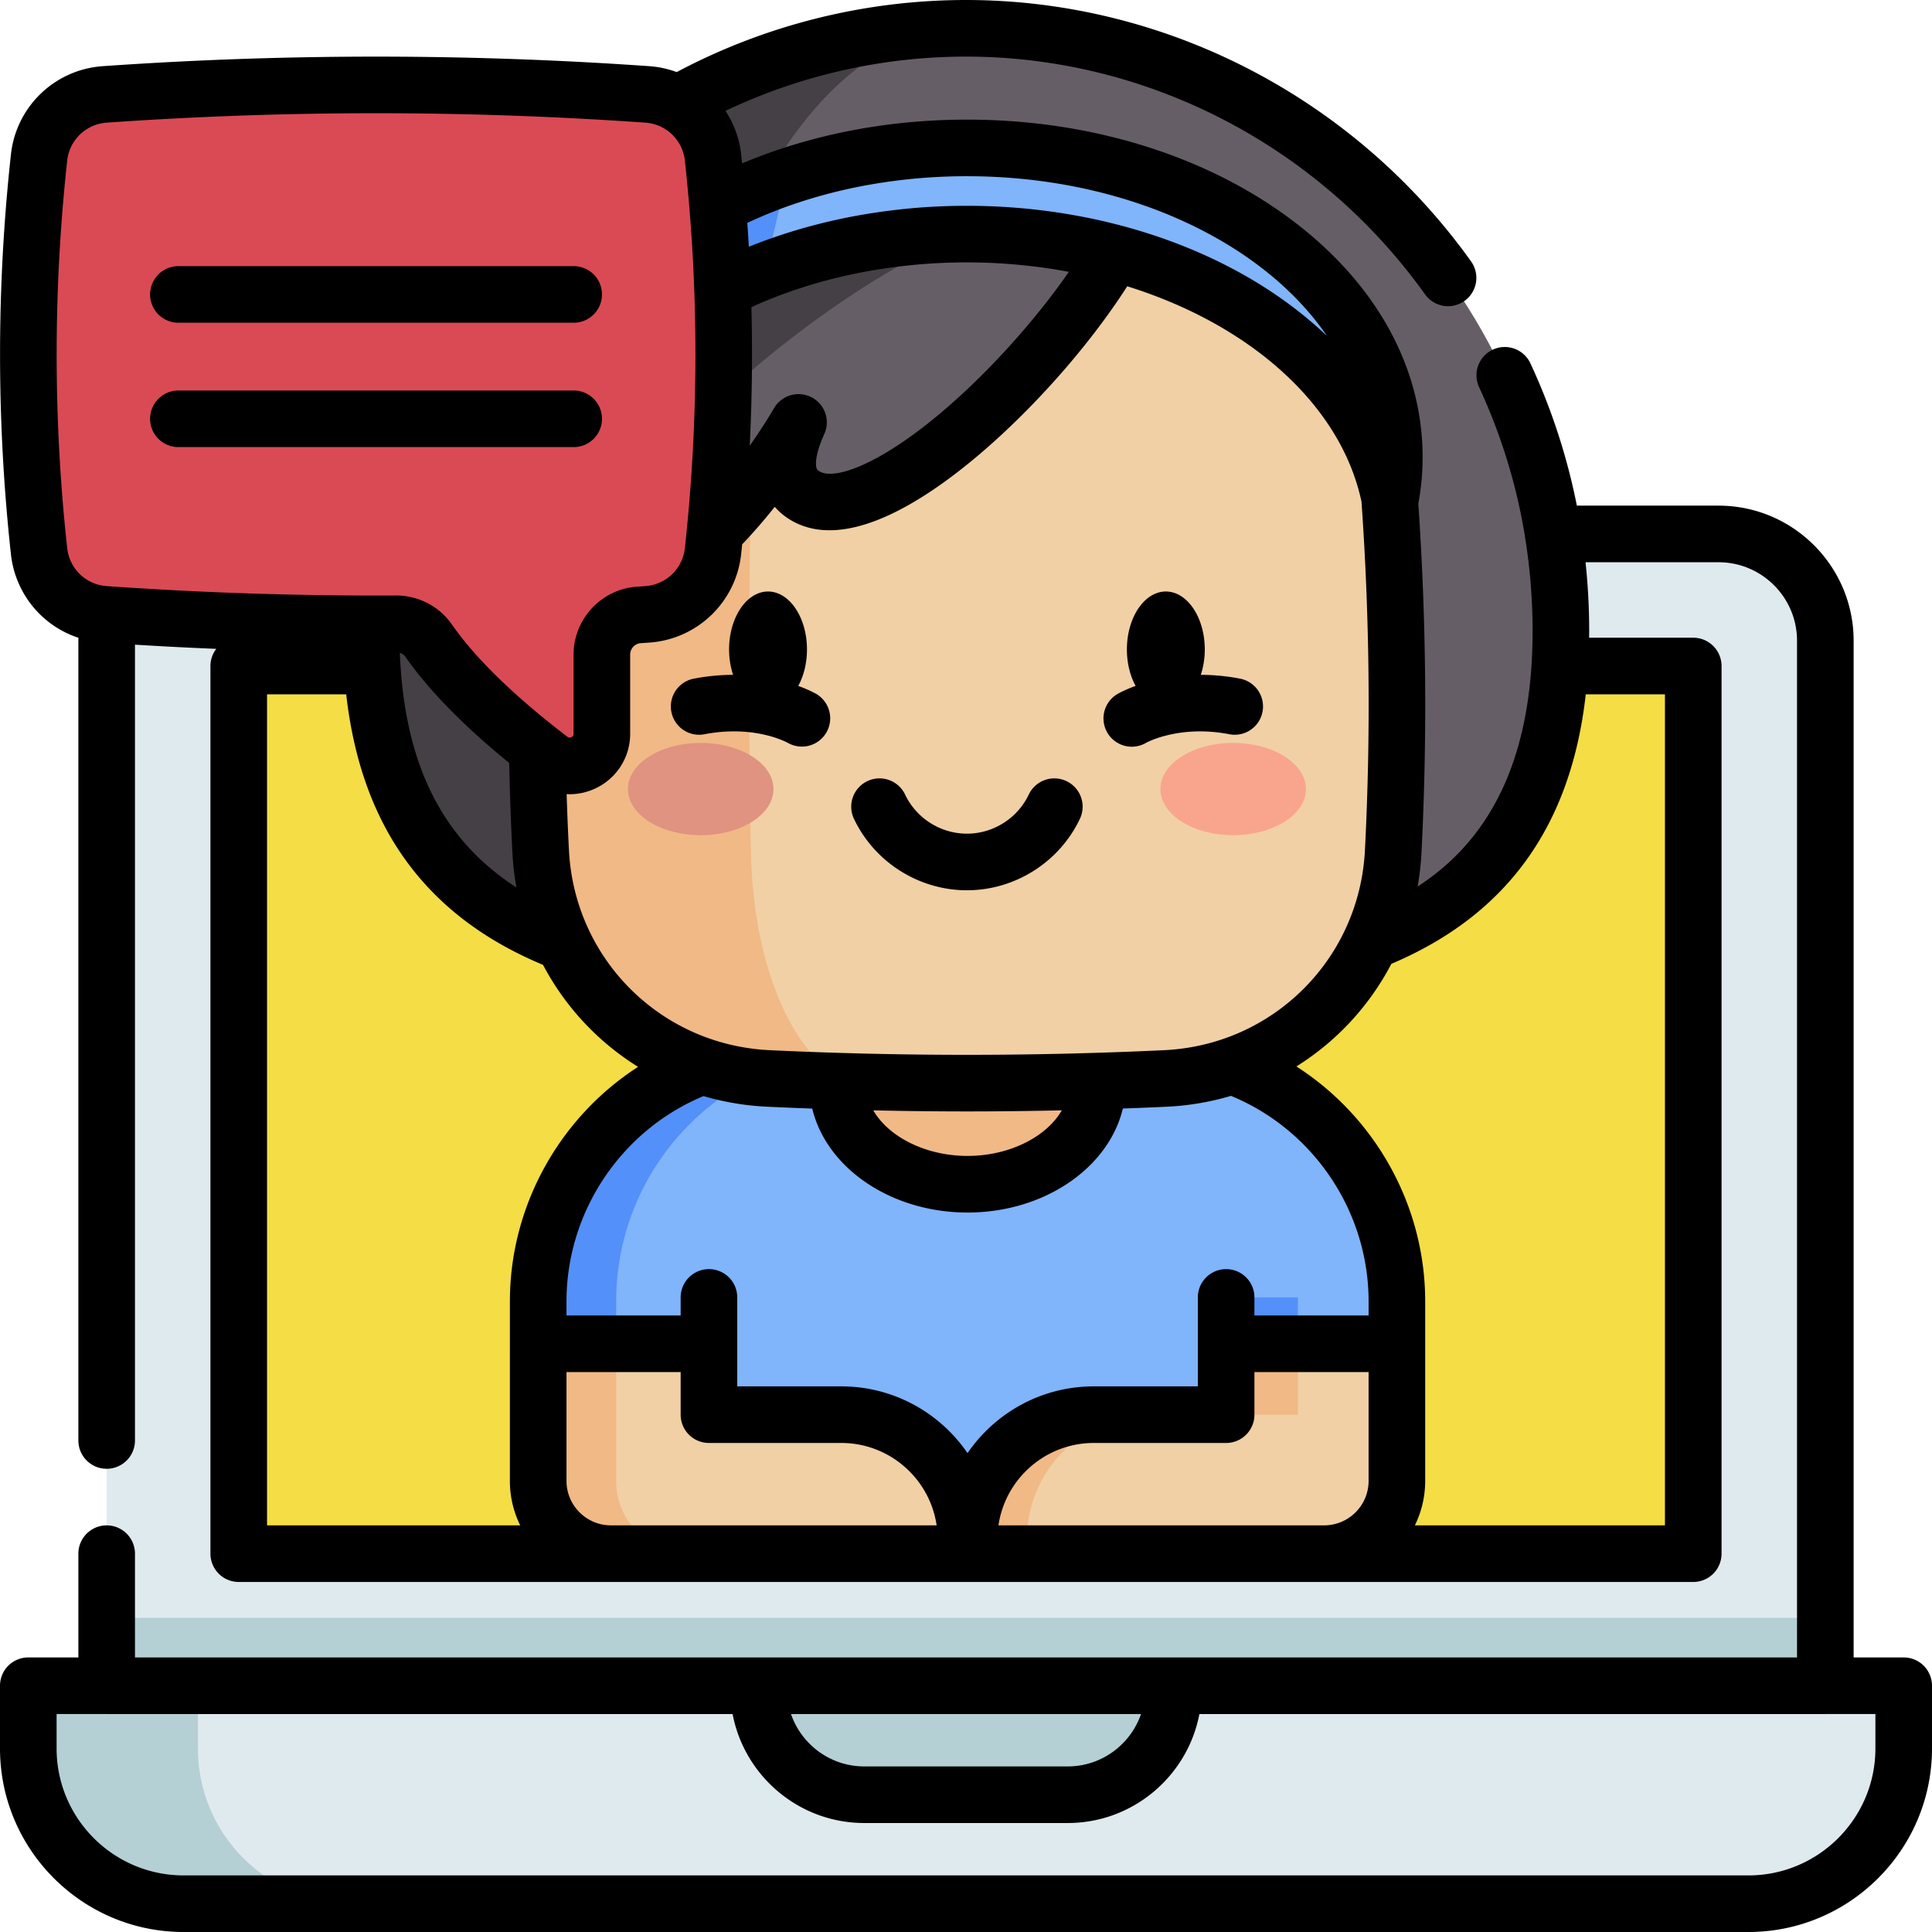 <svg xmlns="http://www.w3.org/2000/svg" xmlns:xlink="http://www.w3.org/1999/xlink" width="512" height="512" x="0" y="0" viewBox="0 0 512 512" style="enable-background:new 0 0 512 512" xml:space="preserve" class=""><g><path fill="#dfeaef" d="M483.73 169.79v304.13H28.27V169.79c0-15.62 12.67-28.29 28.3-28.29h398.86c15.63 0 28.3 12.67 28.3 28.29z" opacity="1" data-original="#dfeaef"></path><path fill="#b4d0d5" d="M28.27 428.75h455.46v45.17H28.27z" opacity="1" data-original="#b4d0d5"></path><path fill="#f4dd45" d="M448.728 176.498v235.238H63.271V176.498z" opacity="1" data-original="#f4dd45" class=""></path><path fill="#80b4fb" d="M303.778 278.481h-94.74c-36.68 0-66.414 29.735-66.414 66.414v47.56c0 10.648 8.632 19.279 19.279 19.279h189.01c10.648 0 19.279-8.632 19.279-19.279v-47.56c0-36.679-29.734-66.414-66.414-66.414z" opacity="1" data-original="#80b4fb"></path><path fill="#5490f9" d="M163.291 344.895v47.565c0 10.647 8.638 19.276 19.285 19.276h-20.667c-10.655 0-19.284-8.63-19.284-19.276v-47.565c0-36.682 29.736-66.41 66.418-66.41h20.667c-36.683 0-66.419 29.728-66.419 66.41z" opacity="1" data-original="#5490f9"></path><path fill="#f1b986" d="M290.829 286.737c.014.177.014.354.014.531 0 14.671-15.414 26.566-34.432 26.566s-34.439-11.895-34.439-26.566c0-.177 0-.354.014-.531" opacity="1" data-original="#f1b986"></path><path fill="#f1d0a5" d="M187.88 356.117v18.784h35.056c18.254 0 33.052 14.798 33.052 33.052v3.782h-94.084c-10.648 0-19.279-8.632-19.279-19.279v-36.338h45.255z" opacity="1" data-original="#f1d0a5" class=""></path><path fill="#f1b986" d="M161.845 411.735h20.667c-10.618-.034-19.222-8.649-19.222-19.275v-36.343h-20.667v36.343c.001 10.626 8.597 19.241 19.222 19.275z" opacity="1" data-original="#f1b986"></path><path fill="#f1d0a5" d="M324.936 356.117v18.784H289.88c-18.254 0-33.052 14.798-33.052 33.052v3.782h94.084c10.648 0 19.279-8.632 19.279-19.279v-36.338h-45.255z" opacity="1" data-original="#f1d0a5" class=""></path><path fill="#f1b986" d="M324.936 355.877h19.024v19.024h-19.024z" opacity="1" data-original="#f1b986"></path><path fill="#5490f9" d="M324.936 343.832h19.024v12.045h-19.024z" opacity="1" data-original="#5490f9"></path><path fill="#f1b986" d="M289.883 374.898h15.307c-18.26 0-33.054 14.803-33.054 33.055v3.782h-15.307v-3.782c0-18.252 14.795-33.055 33.054-33.055z" opacity="1" data-original="#f1b986"></path><path fill="#665e66" d="M413.652 167.277C413.652 79.035 343.07 7.5 256.002 7.5S98.351 79.035 98.351 167.277s70.582 94.9 157.65 94.9 157.651-6.658 157.651-94.9z" opacity="1" data-original="#665e66" class=""></path><path fill="#454045" d="M253.931 262.171c-86.11-.106-155.58-7.348-155.58-94.894 0-88.239 70.587-159.774 157.652-159.774-44.314 0-80.233 71.535-80.233 159.774 0 86.867 34.809 94.675 78.161 94.894z" opacity="1" data-original="#454045"></path><path fill="#f1d0a5" d="M369.212 225.724c-1.676 32.595-27.758 58.543-60.361 60.078a1113.899 1113.899 0 0 1-83.89.799h-.049a1128.13 1128.13 0 0 1-21.273-.799c-32.595-1.535-58.685-27.482-60.353-60.078a759.218 759.218 0 0 1-.297-71.789v-.007a741.22 741.22 0 0 1 1.28-22.362c5.17-24.554 25.403-45.545 53.67-57.85.835-.361 1.676-.721 2.525-1.068 11.436-4.689 24.123-7.977 37.61-9.547a153.09 153.09 0 0 1 18.176-1.061c13.741 0 26.909 1.768 39.095 5.014v.007c38.147 10.141 66.655 34.724 72.885 64.59 0 .007 0 .014.007.021a764.533 764.533 0 0 1 .975 94.052z" opacity="1" data-original="#f1d0a5" class=""></path><path fill="#f1b986" d="M224.962 286.601h-.049a1128.13 1128.13 0 0 1-21.273-.799c-32.595-1.535-58.685-27.482-60.354-60.078a763.509 763.509 0 0 1 .983-94.158c5.17-24.554 25.403-45.544 53.67-57.85.835-.361 1.676-.721 2.525-1.068-1.938 47.256-2.397 115.714-1.407 154.413.763 29.745 11.633 54.003 25.905 59.54z" opacity="1" data-original="#f1b986"></path><path fill="#665e66" d="M295.344 67.054v.007c-18.783 32.214-63.819 74.562-81.74 64.448-6.556-3.706-5.7-11.337-2.001-19.547-.53.926-12.1 20.99-27.977 34.363-12.051 10.156-26.577 16.464-40.636 7.61v-.007a741.22 741.22 0 0 1 1.28-22.362c5.17-24.554 25.403-45.545 53.67-57.85.835-.361 1.676-.721 2.525-1.068 11.436-4.689 24.123-7.977 37.61-9.547a153.09 153.09 0 0 1 18.176-1.061c13.739 0 26.907 1.768 39.093 5.014z" opacity="1" data-original="#665e66" class=""></path><path fill="#454045" d="M183.625 146.325c-12.051 10.156-26.577 16.464-40.636 7.61v-.007a741.22 741.22 0 0 1 1.28-22.362c5.17-24.554 25.403-45.545 53.67-57.85.835-.361 1.676-.721 2.525-1.068 11.436-4.689 24.123-7.977 37.61-9.547a153.09 153.09 0 0 1 18.176-1.061c-39.365 13.734-120.637 84.285-72.625 84.285z" opacity="1" data-original="#454045"></path><ellipse cx="185.694" cy="209.108" fill="#df9380" rx="19.285" ry="12.229" opacity="1" data-original="#df9380"></ellipse><ellipse cx="326.801" cy="209.108" fill="#f9a58e" rx="19.285" ry="12.229" opacity="1" data-original="#f9a58e"></ellipse><path fill="#80b4fb" d="M369.509 121.149c0 3.883-.368 7.716-1.089 11.457-7.652-39.873-54.95-70.566-112.171-70.566-6.195 0-12.27.354-18.176 1.061-12.631 1.464-24.554 4.441-35.403 8.67a116.052 116.052 0 0 0-4.731 1.945c-28.649 12.475-49.059 33.868-53.875 58.854a60.66 60.66 0 0 1-1.075-11.421c0-29.83 22.023-55.941 54.95-70.269a129.605 129.605 0 0 1 10.566-4.059c9.243-3.126 19.165-5.361 29.568-6.57 5.905-.707 11.98-1.054 18.176-1.054 62.553 0 113.26 36.69 113.26 81.952z" opacity="1" data-original="#80b4fb"></path><path fill="#5490f9" d="m208.505 46.82-5.835 24.951a116.052 116.052 0 0 0-4.731 1.945c-28.649 12.475-49.059 33.868-53.875 58.854a60.66 60.66 0 0 1-1.075-11.421c0-29.83 22.023-55.941 54.95-70.269a129.978 129.978 0 0 1 10.566-4.06z" opacity="1" data-original="#5490f9"></path><path fill="#dfeaef" d="M504.5 446.736H7.5v16.622c0 22.722 18.42 41.141 41.141 41.141h414.717c22.722 0 41.141-18.42 41.141-41.141v-16.622z" opacity="1" data-original="#dfeaef"></path><path fill="#b4d0d5" d="M93.601 504.5h-44.96c-22.73 0-41.15-18.42-41.15-41.14v-16.62h44.96v16.62c0 22.72 18.42 41.14 41.15 41.14zM282.953 475.618h-53.905c-15.483 0-28.035-12.552-28.035-28.035v-.847h109.975v.847c-.001 15.483-12.552 28.035-28.035 28.035z" opacity="1" data-original="#b4d0d5"></path><path fill="#da4a54" d="M188.957 146.073c-.991 9.037-8.311 16.098-17.382 16.733-.75.053-1.496.106-2.241.154-5.531.375-9.831 4.968-9.831 10.514v20.961c0 7.051-8.071 11.053-13.679 6.782-10.235-7.797-23.851-19.393-32.206-31.417-1.977-2.847-5.243-4.507-8.71-4.488-25.722.13-51.445-.697-77.167-2.506a18.803 18.803 0 0 1-15.973-11.346 18.534 18.534 0 0 1-1.409-5.344 478.387 478.387 0 0 1 0-104.405c.991-9.028 8.316-16.055 17.373-16.69a1025.39 1025.39 0 0 1 114.948-1.616c9.629.399 19.263.938 28.892 1.616 9.062.635 16.392 7.662 17.382 16.69a478.43 478.43 0 0 1 .003 104.362z" opacity="1" data-original="#da4a54"></path><path d="M282.626 207.005a7.499 7.499 0 0 0-9.991 3.561c-2.988 6.296-9.421 10.364-16.388 10.364s-13.398-4.068-16.388-10.365a7.5 7.5 0 0 0-13.551 6.433c5.459 11.501 17.211 18.933 29.938 18.933 12.729 0 24.48-7.432 29.938-18.934a7.498 7.498 0 0 0-3.558-9.992zM328.632 179.851a55.358 55.358 0 0 0-10.411-1.01 21.543 21.543 0 0 0 1.058-6.73c0-8.467-4.629-15.355-10.319-15.355s-10.32 6.888-10.32 15.355c0 3.659.868 7.02 2.309 9.66-2.927 1.064-4.62 2.035-4.809 2.145a7.501 7.501 0 0 0 3.8 13.971 7.462 7.462 0 0 0 3.786-1.031c.084-.049 8.752-4.842 22.068-2.276a7.494 7.494 0 0 0 8.783-5.946 7.5 7.5 0 0 0-5.945-8.783zM216.355 183.917c-.188-.11-1.882-1.081-4.809-2.144 1.441-2.641 2.309-6.002 2.309-9.661 0-8.467-4.629-15.355-10.319-15.355s-10.32 6.888-10.32 15.355c0 2.416.387 4.695 1.059 6.73a55.35 55.35 0 0 0-10.411 1.01 7.5 7.5 0 0 0-5.945 8.783 7.494 7.494 0 0 0 8.783 5.946c13.123-2.53 21.656 2.05 22.127 2.31a7.5 7.5 0 0 0 7.526-12.974z" fill="#000000" opacity="1" data-original="#000000" class=""></path><path d="M504.5 439.236h-13.27V169.79c0-19.735-16.061-35.79-35.801-35.79h-37.541a166.964 166.964 0 0 0-12.304-37.694 7.5 7.5 0 0 0-9.959-3.65 7.5 7.5 0 0 0-3.65 9.959 151.904 151.904 0 0 1 12.157 39.537c.028.325.076.645.144.957a155.986 155.986 0 0 1 1.874 24.162c0 38.737-14.789 57.484-30.468 67.674a72.003 72.003 0 0 0 1.017-8.839c1.575-30.669 1.287-61.811-.828-92.606a68.303 68.303 0 0 0 1.138-12.349c0-24.361-12.882-47.098-36.273-64.024C318.076 40.73 288.072 31.7 256.25 31.7c-6.474 0-12.887.371-19.049 1.101-14.351 1.675-27.974 5.218-40.547 10.498-.084-.802-.159-1.604-.247-2.406a26.173 26.173 0 0 0-4.15-11.514A148.743 148.743 0 0 1 256 15c47.977 0 93.452 23.552 121.648 63.001a7.488 7.488 0 0 0 6.107 3.139 7.5 7.5 0 0 0 6.095-11.862C358.846 25.899 308.808 0 256 0a163.675 163.675 0 0 0-76.664 19.101 26.317 26.317 0 0 0-7.239-1.561 1016.575 1016.575 0 0 0-29.104-1.628A1037.996 1037.996 0 0 0 27.205 17.54C14.51 18.43 4.289 28.251 2.902 40.895a487.948 487.948 0 0 0 0 106.038 25.886 25.886 0 0 0 1.969 7.477 26.15 26.15 0 0 0 15.922 14.609c-.006.258-.024.514-.024.772v211.95c0 4.142 3.357 7.5 7.5 7.5s7.5-3.358 7.5-7.5V170.848c7.158.442 14.344.811 21.545 1.105a7.459 7.459 0 0 0-1.545 4.547v235.24a7.5 7.5 0 0 0 7.5 7.5H448.73a7.5 7.5 0 0 0 7.5-7.5V176.5a7.5 7.5 0 0 0-7.5-7.5h-27.602c.006-.578.022-1.147.022-1.73 0-6.151-.324-12.244-.966-18.27h35.245c11.47 0 20.801 9.326 20.801 20.79v269.446H35.77V411.74c0-4.142-3.357-7.5-7.5-7.5s-7.5 3.358-7.5 7.5v27.496H7.5a7.5 7.5 0 0 0-7.5 7.5v16.622C0 490.18 21.82 512 48.642 512h414.717C490.18 512 512 490.18 512 463.358v-16.622a7.5 7.5 0 0 0-7.5-7.5zM360.807 132.92c2.176 30.721 2.485 61.811.913 92.417-1.478 28.844-24.357 51.617-53.225 52.972a1109.13 1109.13 0 0 1-104.504 0c-28.866-1.354-51.742-24.126-53.211-52.976a743.394 743.394 0 0 1-.616-14.89c.266.014.532.032.799.032 2.42 0 4.855-.555 7.129-1.681 5.495-2.723 8.909-8.225 8.909-14.359v-20.96c0-1.592 1.247-2.923 2.816-3.03.714-.046 1.43-.097 2.147-.147l.133-.009c12.698-.889 22.924-10.729 24.313-23.397v-.002c.096-.876.178-1.753.269-2.63a142.313 142.313 0 0 0 8.636-9.944c1.264 1.454 2.805 2.708 4.604 3.725 14.204 8.026 34.52-4.894 49.062-17.145 14.932-12.581 29.739-29.418 39.749-45.025 32.339 10.067 56.564 31.265 62.077 57.049zM187.88 382.401h35.056c12.827 0 23.477 9.5 25.282 21.833h-86.314c-6.485 0-11.761-5.268-11.778-11.749l.001-.028v-28.841h30.253V374.9a7.5 7.5 0 0 0 7.5 7.501zm137.057 0a7.5 7.5 0 0 0 7.5-7.5v-11.284h30.256v28.838c0 6.495-5.284 11.779-11.779 11.779H264.6c1.806-12.333 12.455-21.833 25.282-21.833zm37.756-33.784h-30.257v-4.785c0-4.142-3.357-7.5-7.5-7.5s-7.5 3.358-7.5 7.5V367.401H289.88c-13.886 0-26.161 7.019-33.473 17.692-7.312-10.673-19.586-17.692-33.473-17.692H195.38V343.832c0-4.142-3.357-7.5-7.5-7.5s-7.5 3.358-7.5 7.5v4.785h-30.253v-3.724c0-23.768 14.503-45.356 36.315-54.421a71.739 71.739 0 0 0 16.843 2.819c3.983.188 7.973.349 11.967.495 3.756 15.676 20.779 27.547 41.16 27.547 20.383 0 37.407-11.879 41.156-27.561 3.883-.143 7.762-.298 11.633-.481a71.708 71.708 0 0 0 17.025-2.876c21.896 9.029 36.467 30.657 36.467 54.478zm-131.263-54.36c8.263.182 16.538.282 24.815.282 8.386 0 16.772-.101 25.146-.288-4.03 6.998-13.841 12.082-24.979 12.082-11.137 0-20.949-5.08-24.982-12.076zm-96.485-92.062c.169 8.08.451 16.109.855 23.906a72.216 72.216 0 0 0 1.054 9.073c-19.794-12.758-29.757-32.944-30.886-62.18.6.202 1.129.565 1.49 1.084 7.254 10.442 18.067 20.446 27.487 28.117zm64.186-120.79c.599-.274 1.195-.553 1.799-.817 11.727-5.097 24.514-8.474 38.035-10.042 5.558-.668 11.373-1.007 17.285-1.007 9.299 0 18.352.88 27.009 2.504-9.071 13.087-21.648 27.021-33.942 37.379-16.424 13.837-28.11 17.765-32.016 15.559-.707-.4-1-.682-1.051-1.879-.047-1.081.17-3.538 2.115-7.903a7.53 7.53 0 0 0 .754-3.27 7.49 7.49 0 0 0-5.297-7.151 7.521 7.521 0 0 0-8.747 3.48c-.077.135-2.431 4.239-6.391 9.863.608-12.226.76-24.478.447-36.716zm1.807-23.65c11.685-5.093 24.471-8.477 38.015-10.057a147.732 147.732 0 0 1 17.298-.998c41.976 0 78.317 17.303 95.389 42.309-4.931-4.696-10.517-9.046-16.698-12.971-21.833-13.863-49.779-21.497-78.69-21.497-6.508 0-12.925.375-19.043 1.11-13.635 1.581-26.643 4.865-38.754 9.74-.124-2.109-.26-4.217-.41-6.323.948-.446 1.911-.885 2.893-1.313zM17.813 145.3a473.08 473.08 0 0 1 0-102.771 11.286 11.286 0 0 1 10.442-10.026 1022.38 1022.38 0 0 1 142.79 0c5.461.383 9.856 4.599 10.452 10.024a473.145 473.145 0 0 1 .004 102.73h.001c-.6 5.451-4.995 9.685-10.454 10.067l-.134.009c-.691.049-1.38.097-2.088.143-9.435.64-16.824 8.545-16.824 17.997v20.96c0 .174 0 .636-.568.918-.563.279-.93.002-1.065-.102-9.628-7.334-22.751-18.445-30.59-29.728-3.355-4.834-8.886-7.71-14.807-7.71h-.104a1022.93 1022.93 0 0 1-76.606-2.488c-4.25-.296-7.929-2.908-9.614-6.848a10.97 10.97 0 0 1-.835-3.175zM70.77 184h20.982c3.97 35.208 21.148 58.767 52.16 71.701a70.57 70.57 0 0 0 25.183 27.023c-20.786 13.419-33.967 36.8-33.967 62.17l-.003 47.562c0 4.227.988 8.226 2.74 11.785H70.77zm370.46 0v220.24h-66.278a26.618 26.618 0 0 0 2.738-11.74l.002-.042v-47.565c0-25.436-13.25-48.872-34.134-62.274a70.6 70.6 0 0 0 25.167-27.189c30.612-12.983 47.58-36.454 51.521-71.431h20.984zM302.379 454.24c-2.771 8.065-10.434 13.878-19.427 13.878h-53.904c-8.994 0-16.656-5.813-19.427-13.878zM497 463.358c0 18.55-15.092 33.642-33.642 33.642H48.642C30.092 497 15 481.908 15 463.358v-9.122h13.192c.026 0 .051.004.077.004h165.878c3.126 16.422 17.583 28.878 34.901 28.878h53.904c17.318 0 31.774-12.456 34.901-28.878H483.73c.026 0 .051-.004.077-.004H497z" fill="#000000" opacity="1" data-original="#000000" class=""></path><path d="M47.279 85.53H152.03c4.143 0 7.5-3.358 7.5-7.5s-3.357-7.5-7.5-7.5H47.279a7.5 7.5 0 0 0 0 15zM47.279 118.488H152.03c4.143 0 7.5-3.358 7.5-7.5s-3.357-7.5-7.5-7.5H47.279a7.5 7.5 0 0 0 0 15z" fill="#000000" opacity="1" data-original="#000000" class=""></path></g></svg>